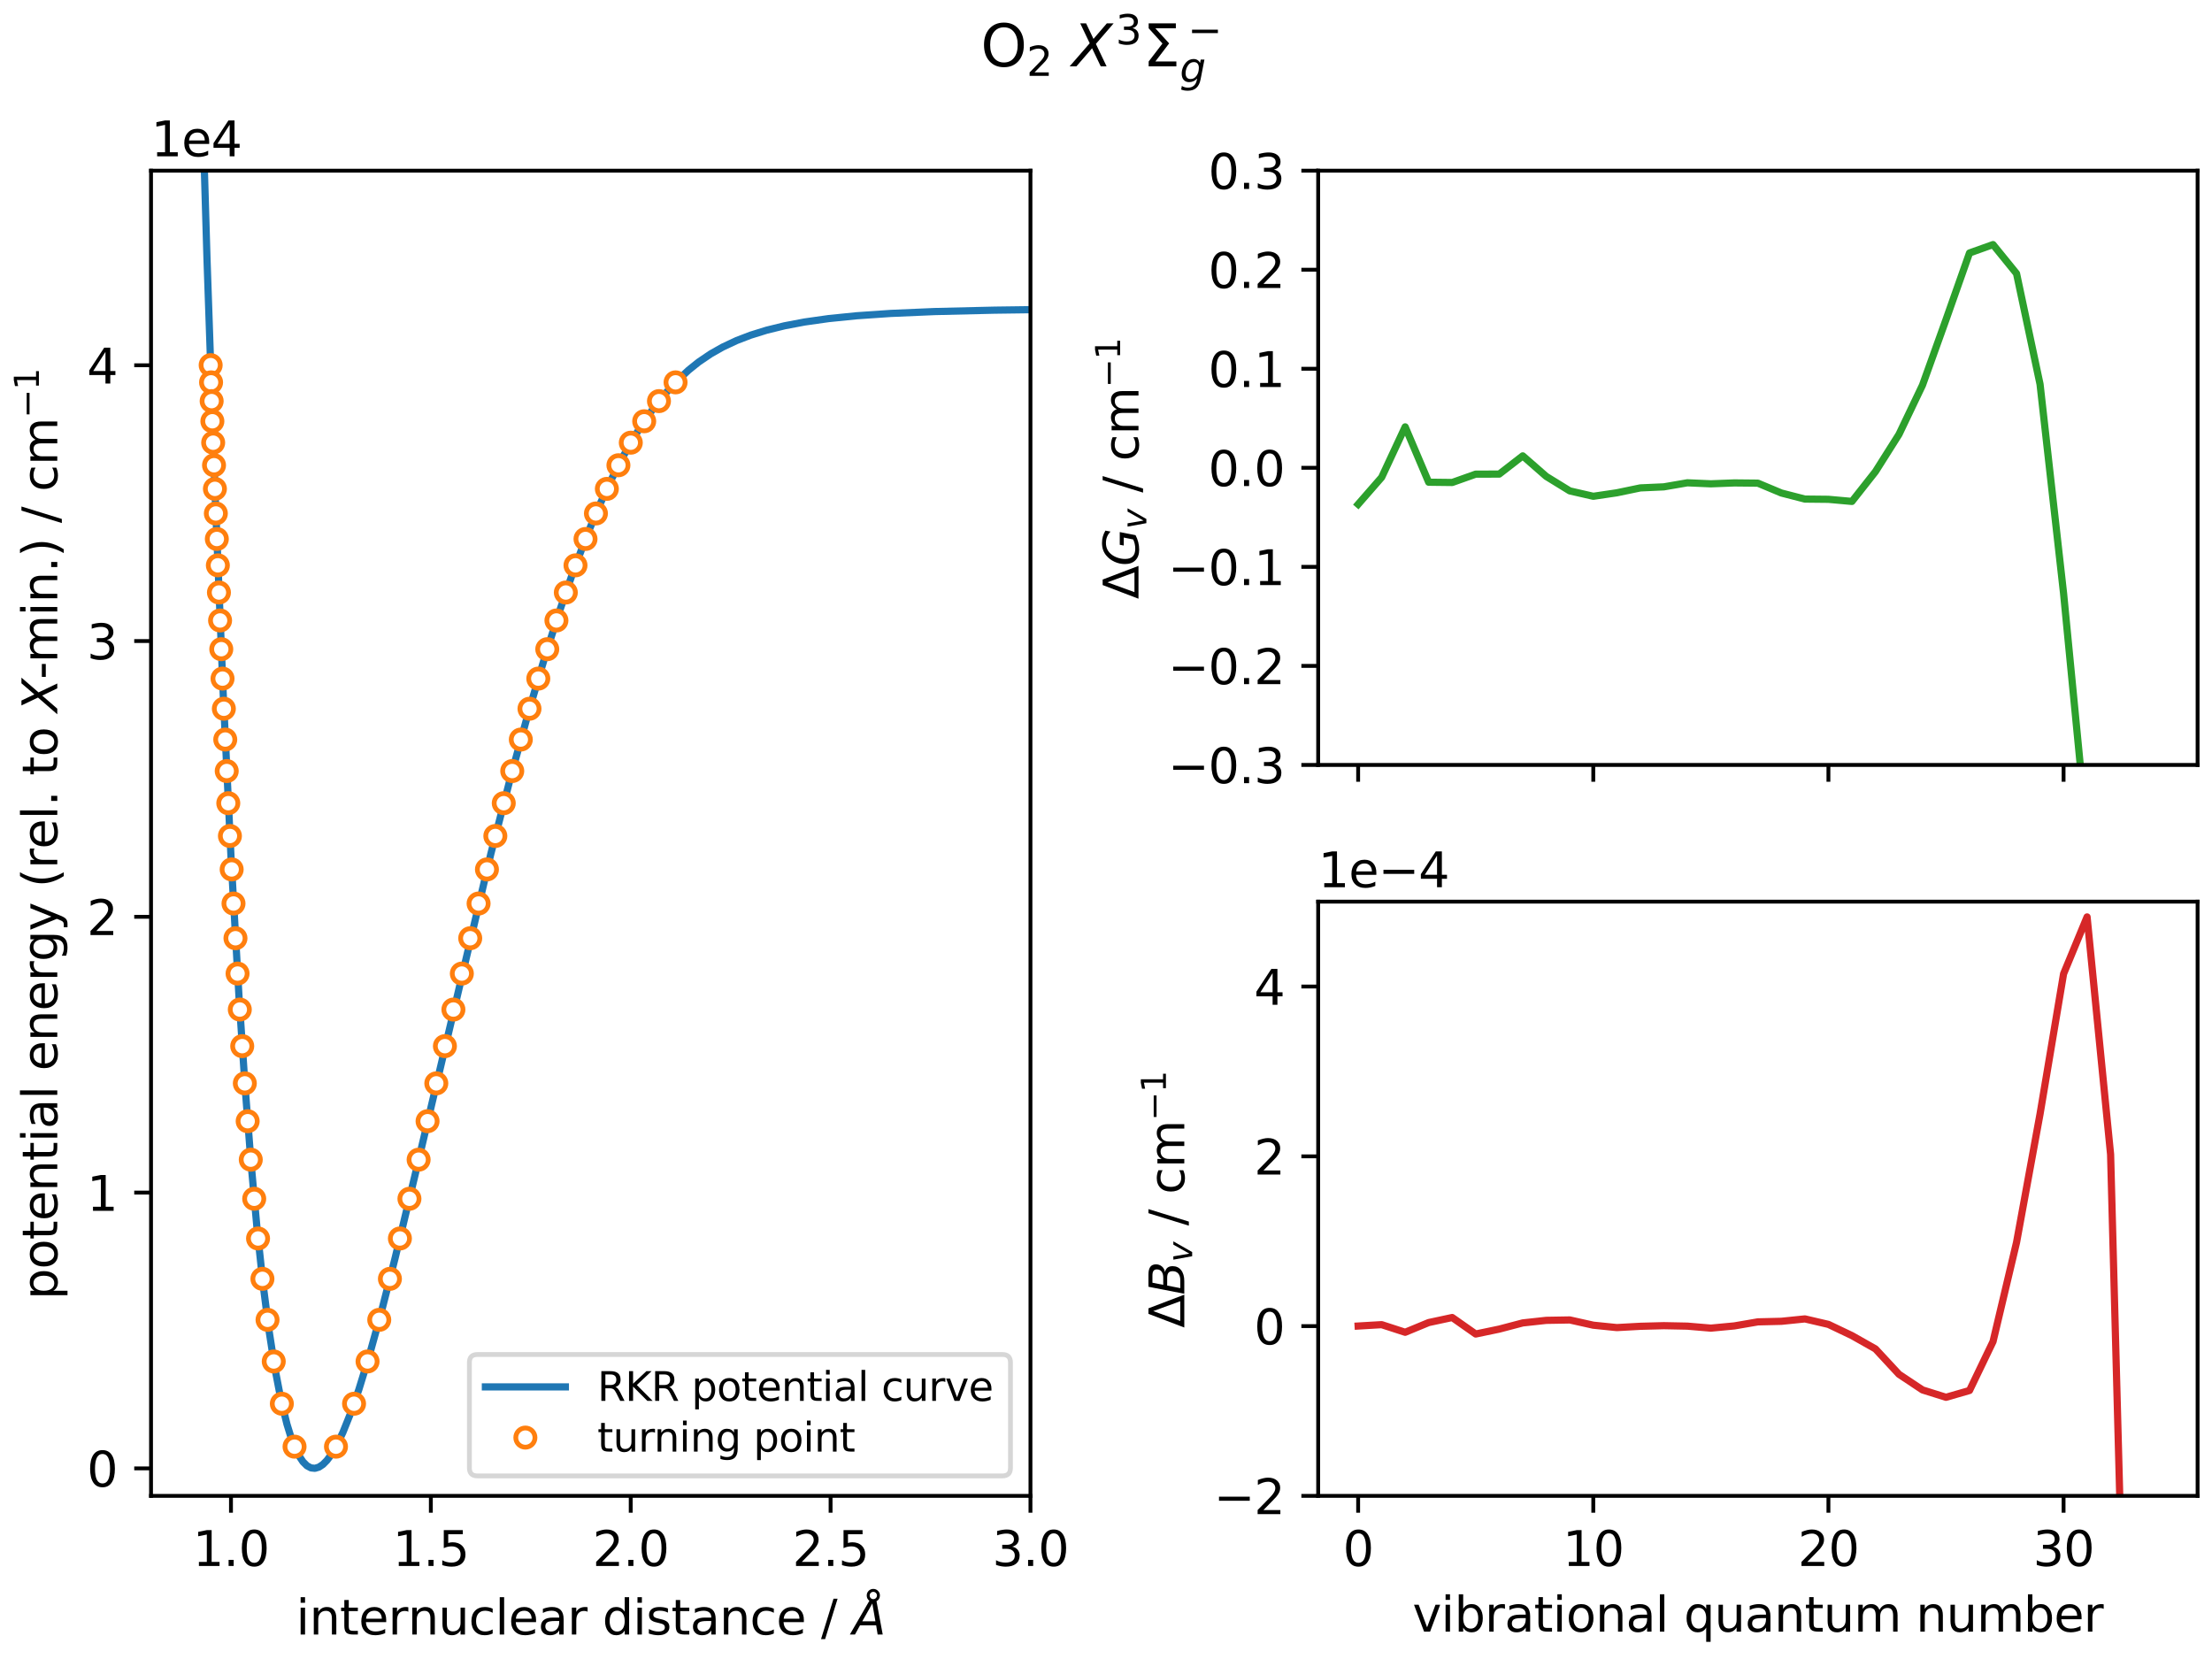 <?xml version="1.0" encoding="utf-8" standalone="no"?>
<!DOCTYPE svg PUBLIC "-//W3C//DTD SVG 1.1//EN"
  "http://www.w3.org/Graphics/SVG/1.1/DTD/svg11.dtd">
<svg xmlns:xlink="http://www.w3.org/1999/xlink" width="460.8pt" height="345.6pt" viewBox="0 0 460.8 345.6" xmlns="http://www.w3.org/2000/svg" version="1.1">
 <defs>
  <style type="text/css">*{stroke-linejoin: round; stroke-linecap: butt}</style>
 </defs>
 <g id="figure_1">
  <g id="patch_1">
   <path d="M 0 345.6 
L 460.8 345.6 
L 460.8 0 
L 0 0 
z
" style="fill: #ffffff"/>
  </g>
  <g id="axes_1">
   <g id="patch_2">
    <path d="M 31.463 311.622 
L 214.664 311.622 
L 214.664 35.559 
L 31.463 35.559 
z
" style="fill: #ffffff"/>
   </g>
   <g id="matplotlib.axis_1">
    <g id="xtick_1">
     <g id="line2d_1">
      <defs>
       <path id="ma42ad26946" d="M 0 0 
L 0 3.5 
" style="stroke: #000000; stroke-width: 0.8"/>
      </defs>
      <g>
       <use xlink:href="#ma42ad26946" x="48.117" y="311.622" style="stroke: #000000; stroke-width: 0.8"/>
      </g>
     </g>
     <g id="text_1">
      <!-- 1.0 -->
      <g transform="translate(40.166 326.22) scale(0.1 -0.1)">
       <defs>
        <path id="DejaVuSans-31" d="M 794 531 
L 1825 531 
L 1825 4091 
L 703 3866 
L 703 4441 
L 1819 4666 
L 2450 4666 
L 2450 531 
L 3481 531 
L 3481 0 
L 794 0 
L 794 531 
z
" transform="scale(0.016)"/>
        <path id="DejaVuSans-2e" d="M 684 794 
L 1344 794 
L 1344 0 
L 684 0 
L 684 794 
z
" transform="scale(0.016)"/>
        <path id="DejaVuSans-30" d="M 2034 4250 
Q 1547 4250 1301 3770 
Q 1056 3291 1056 2328 
Q 1056 1369 1301 889 
Q 1547 409 2034 409 
Q 2525 409 2770 889 
Q 3016 1369 3016 2328 
Q 3016 3291 2770 3770 
Q 2525 4250 2034 4250 
z
M 2034 4750 
Q 2819 4750 3233 4129 
Q 3647 3509 3647 2328 
Q 3647 1150 3233 529 
Q 2819 -91 2034 -91 
Q 1250 -91 836 529 
Q 422 1150 422 2328 
Q 422 3509 836 4129 
Q 1250 4750 2034 4750 
z
" transform="scale(0.016)"/>
       </defs>
       <use xlink:href="#DejaVuSans-31"/>
       <use xlink:href="#DejaVuSans-2e" x="63.623"/>
       <use xlink:href="#DejaVuSans-30" x="95.41"/>
      </g>
     </g>
    </g>
    <g id="xtick_2">
     <g id="line2d_2">
      <g>
       <use xlink:href="#ma42ad26946" x="89.754" y="311.622" style="stroke: #000000; stroke-width: 0.8"/>
      </g>
     </g>
     <g id="text_2">
      <!-- 1.5 -->
      <g transform="translate(81.802 326.22) scale(0.1 -0.1)">
       <defs>
        <path id="DejaVuSans-35" d="M 691 4666 
L 3169 4666 
L 3169 4134 
L 1269 4134 
L 1269 2991 
Q 1406 3038 1543 3061 
Q 1681 3084 1819 3084 
Q 2600 3084 3056 2656 
Q 3513 2228 3513 1497 
Q 3513 744 3044 326 
Q 2575 -91 1722 -91 
Q 1428 -91 1123 -41 
Q 819 9 494 109 
L 494 744 
Q 775 591 1075 516 
Q 1375 441 1709 441 
Q 2250 441 2565 725 
Q 2881 1009 2881 1497 
Q 2881 1984 2565 2268 
Q 2250 2553 1709 2553 
Q 1456 2553 1204 2497 
Q 953 2441 691 2322 
L 691 4666 
z
" transform="scale(0.016)"/>
       </defs>
       <use xlink:href="#DejaVuSans-31"/>
       <use xlink:href="#DejaVuSans-2e" x="63.623"/>
       <use xlink:href="#DejaVuSans-35" x="95.41"/>
      </g>
     </g>
    </g>
    <g id="xtick_3">
     <g id="line2d_3">
      <g>
       <use xlink:href="#ma42ad26946" x="131.391" y="311.622" style="stroke: #000000; stroke-width: 0.8"/>
      </g>
     </g>
     <g id="text_3">
      <!-- 2.0 -->
      <g transform="translate(123.439 326.22) scale(0.1 -0.1)">
       <defs>
        <path id="DejaVuSans-32" d="M 1228 531 
L 3431 531 
L 3431 0 
L 469 0 
L 469 531 
Q 828 903 1448 1529 
Q 2069 2156 2228 2338 
Q 2531 2678 2651 2914 
Q 2772 3150 2772 3378 
Q 2772 3750 2511 3984 
Q 2250 4219 1831 4219 
Q 1534 4219 1204 4116 
Q 875 4013 500 3803 
L 500 4441 
Q 881 4594 1212 4672 
Q 1544 4750 1819 4750 
Q 2544 4750 2975 4387 
Q 3406 4025 3406 3419 
Q 3406 3131 3298 2873 
Q 3191 2616 2906 2266 
Q 2828 2175 2409 1742 
Q 1991 1309 1228 531 
z
" transform="scale(0.016)"/>
       </defs>
       <use xlink:href="#DejaVuSans-32"/>
       <use xlink:href="#DejaVuSans-2e" x="63.623"/>
       <use xlink:href="#DejaVuSans-30" x="95.41"/>
      </g>
     </g>
    </g>
    <g id="xtick_4">
     <g id="line2d_4">
      <g>
       <use xlink:href="#ma42ad26946" x="173.027" y="311.622" style="stroke: #000000; stroke-width: 0.8"/>
      </g>
     </g>
     <g id="text_4">
      <!-- 2.5 -->
      <g transform="translate(165.076 326.22) scale(0.1 -0.1)">
       <use xlink:href="#DejaVuSans-32"/>
       <use xlink:href="#DejaVuSans-2e" x="63.623"/>
       <use xlink:href="#DejaVuSans-35" x="95.41"/>
      </g>
     </g>
    </g>
    <g id="xtick_5">
     <g id="line2d_5">
      <g>
       <use xlink:href="#ma42ad26946" x="214.664" y="311.622" style="stroke: #000000; stroke-width: 0.8"/>
      </g>
     </g>
     <g id="text_5">
      <!-- 3.0 -->
      <g transform="translate(206.712 326.22) scale(0.1 -0.1)">
       <defs>
        <path id="DejaVuSans-33" d="M 2597 2516 
Q 3050 2419 3304 2112 
Q 3559 1806 3559 1356 
Q 3559 666 3084 287 
Q 2609 -91 1734 -91 
Q 1441 -91 1130 -33 
Q 819 25 488 141 
L 488 750 
Q 750 597 1062 519 
Q 1375 441 1716 441 
Q 2309 441 2620 675 
Q 2931 909 2931 1356 
Q 2931 1769 2642 2001 
Q 2353 2234 1838 2234 
L 1294 2234 
L 1294 2753 
L 1863 2753 
Q 2328 2753 2575 2939 
Q 2822 3125 2822 3475 
Q 2822 3834 2567 4026 
Q 2313 4219 1838 4219 
Q 1578 4219 1281 4162 
Q 984 4106 628 3988 
L 628 4550 
Q 988 4650 1302 4700 
Q 1616 4750 1894 4750 
Q 2613 4750 3031 4423 
Q 3450 4097 3450 3541 
Q 3450 3153 3228 2886 
Q 3006 2619 2597 2516 
z
" transform="scale(0.016)"/>
       </defs>
       <use xlink:href="#DejaVuSans-33"/>
       <use xlink:href="#DejaVuSans-2e" x="63.623"/>
       <use xlink:href="#DejaVuSans-30" x="95.41"/>
      </g>
     </g>
    </g>
    <g id="text_6">
     <!-- internuclear distance $/$ $\AA$ -->
     <g transform="translate(61.663 340.52) scale(0.1 -0.1)">
      <defs>
       <path id="DejaVuSans-69" d="M 603 3500 
L 1178 3500 
L 1178 0 
L 603 0 
L 603 3500 
z
M 603 4863 
L 1178 4863 
L 1178 4134 
L 603 4134 
L 603 4863 
z
" transform="scale(0.016)"/>
       <path id="DejaVuSans-6e" d="M 3513 2113 
L 3513 0 
L 2938 0 
L 2938 2094 
Q 2938 2591 2744 2837 
Q 2550 3084 2163 3084 
Q 1697 3084 1428 2787 
Q 1159 2491 1159 1978 
L 1159 0 
L 581 0 
L 581 3500 
L 1159 3500 
L 1159 2956 
Q 1366 3272 1645 3428 
Q 1925 3584 2291 3584 
Q 2894 3584 3203 3211 
Q 3513 2838 3513 2113 
z
" transform="scale(0.016)"/>
       <path id="DejaVuSans-74" d="M 1172 4494 
L 1172 3500 
L 2356 3500 
L 2356 3053 
L 1172 3053 
L 1172 1153 
Q 1172 725 1289 603 
Q 1406 481 1766 481 
L 2356 481 
L 2356 0 
L 1766 0 
Q 1100 0 847 248 
Q 594 497 594 1153 
L 594 3053 
L 172 3053 
L 172 3500 
L 594 3500 
L 594 4494 
L 1172 4494 
z
" transform="scale(0.016)"/>
       <path id="DejaVuSans-65" d="M 3597 1894 
L 3597 1613 
L 953 1613 
Q 991 1019 1311 708 
Q 1631 397 2203 397 
Q 2534 397 2845 478 
Q 3156 559 3463 722 
L 3463 178 
Q 3153 47 2828 -22 
Q 2503 -91 2169 -91 
Q 1331 -91 842 396 
Q 353 884 353 1716 
Q 353 2575 817 3079 
Q 1281 3584 2069 3584 
Q 2775 3584 3186 3129 
Q 3597 2675 3597 1894 
z
M 3022 2063 
Q 3016 2534 2758 2815 
Q 2500 3097 2075 3097 
Q 1594 3097 1305 2825 
Q 1016 2553 972 2059 
L 3022 2063 
z
" transform="scale(0.016)"/>
       <path id="DejaVuSans-72" d="M 2631 2963 
Q 2534 3019 2420 3045 
Q 2306 3072 2169 3072 
Q 1681 3072 1420 2755 
Q 1159 2438 1159 1844 
L 1159 0 
L 581 0 
L 581 3500 
L 1159 3500 
L 1159 2956 
Q 1341 3275 1631 3429 
Q 1922 3584 2338 3584 
Q 2397 3584 2469 3576 
Q 2541 3569 2628 3553 
L 2631 2963 
z
" transform="scale(0.016)"/>
       <path id="DejaVuSans-75" d="M 544 1381 
L 544 3500 
L 1119 3500 
L 1119 1403 
Q 1119 906 1312 657 
Q 1506 409 1894 409 
Q 2359 409 2629 706 
Q 2900 1003 2900 1516 
L 2900 3500 
L 3475 3500 
L 3475 0 
L 2900 0 
L 2900 538 
Q 2691 219 2414 64 
Q 2138 -91 1772 -91 
Q 1169 -91 856 284 
Q 544 659 544 1381 
z
M 1991 3584 
L 1991 3584 
z
" transform="scale(0.016)"/>
       <path id="DejaVuSans-63" d="M 3122 3366 
L 3122 2828 
Q 2878 2963 2633 3030 
Q 2388 3097 2138 3097 
Q 1578 3097 1268 2742 
Q 959 2388 959 1747 
Q 959 1106 1268 751 
Q 1578 397 2138 397 
Q 2388 397 2633 464 
Q 2878 531 3122 666 
L 3122 134 
Q 2881 22 2623 -34 
Q 2366 -91 2075 -91 
Q 1284 -91 818 406 
Q 353 903 353 1747 
Q 353 2603 823 3093 
Q 1294 3584 2113 3584 
Q 2378 3584 2631 3529 
Q 2884 3475 3122 3366 
z
" transform="scale(0.016)"/>
       <path id="DejaVuSans-6c" d="M 603 4863 
L 1178 4863 
L 1178 0 
L 603 0 
L 603 4863 
z
" transform="scale(0.016)"/>
       <path id="DejaVuSans-61" d="M 2194 1759 
Q 1497 1759 1228 1600 
Q 959 1441 959 1056 
Q 959 750 1161 570 
Q 1363 391 1709 391 
Q 2188 391 2477 730 
Q 2766 1069 2766 1631 
L 2766 1759 
L 2194 1759 
z
M 3341 1997 
L 3341 0 
L 2766 0 
L 2766 531 
Q 2569 213 2275 61 
Q 1981 -91 1556 -91 
Q 1019 -91 701 211 
Q 384 513 384 1019 
Q 384 1609 779 1909 
Q 1175 2209 1959 2209 
L 2766 2209 
L 2766 2266 
Q 2766 2663 2505 2880 
Q 2244 3097 1772 3097 
Q 1472 3097 1187 3025 
Q 903 2953 641 2809 
L 641 3341 
Q 956 3463 1253 3523 
Q 1550 3584 1831 3584 
Q 2591 3584 2966 3190 
Q 3341 2797 3341 1997 
z
" transform="scale(0.016)"/>
       <path id="DejaVuSans-20" transform="scale(0.016)"/>
       <path id="DejaVuSans-64" d="M 2906 2969 
L 2906 4863 
L 3481 4863 
L 3481 0 
L 2906 0 
L 2906 525 
Q 2725 213 2448 61 
Q 2172 -91 1784 -91 
Q 1150 -91 751 415 
Q 353 922 353 1747 
Q 353 2572 751 3078 
Q 1150 3584 1784 3584 
Q 2172 3584 2448 3432 
Q 2725 3281 2906 2969 
z
M 947 1747 
Q 947 1113 1208 752 
Q 1469 391 1925 391 
Q 2381 391 2643 752 
Q 2906 1113 2906 1747 
Q 2906 2381 2643 2742 
Q 2381 3103 1925 3103 
Q 1469 3103 1208 2742 
Q 947 2381 947 1747 
z
" transform="scale(0.016)"/>
       <path id="DejaVuSans-73" d="M 2834 3397 
L 2834 2853 
Q 2591 2978 2328 3040 
Q 2066 3103 1784 3103 
Q 1356 3103 1142 2972 
Q 928 2841 928 2578 
Q 928 2378 1081 2264 
Q 1234 2150 1697 2047 
L 1894 2003 
Q 2506 1872 2764 1633 
Q 3022 1394 3022 966 
Q 3022 478 2636 193 
Q 2250 -91 1575 -91 
Q 1294 -91 989 -36 
Q 684 19 347 128 
L 347 722 
Q 666 556 975 473 
Q 1284 391 1588 391 
Q 1994 391 2212 530 
Q 2431 669 2431 922 
Q 2431 1156 2273 1281 
Q 2116 1406 1581 1522 
L 1381 1569 
Q 847 1681 609 1914 
Q 372 2147 372 2553 
Q 372 3047 722 3315 
Q 1072 3584 1716 3584 
Q 2034 3584 2315 3537 
Q 2597 3491 2834 3397 
z
" transform="scale(0.016)"/>
       <path id="DejaVuSans-2f" d="M 1625 4666 
L 2156 4666 
L 531 -594 
L 0 -594 
L 1625 4666 
z
" transform="scale(0.016)"/>
       <path id="DejaVuSans-Oblique-c5" d="M 3188 5081 
Q 3188 5278 3048 5417 
Q 2909 5556 2713 5556 
Q 2513 5556 2377 5420 
Q 2241 5284 2241 5081 
Q 2241 4884 2377 4746 
Q 2513 4609 2713 4609 
Q 2909 4609 3048 4746 
Q 3188 4884 3188 5081 
z
M 2203 4397 
Q 2034 4513 1945 4689 
Q 1856 4866 1856 5081 
Q 1856 5438 2106 5689 
Q 2356 5941 2713 5941 
Q 3069 5941 3320 5689 
Q 3572 5438 3572 5081 
Q 3572 4834 3458 4643 
Q 3344 4453 3128 4341 
L 3938 0 
L 3278 0 
L 3084 1197 
L 984 1197 
L 325 0 
L -341 0 
L 2203 4397 
z
M 2584 4044 
L 1275 1722 
L 2988 1722 
L 2584 4044 
z
" transform="scale(0.016)"/>
      </defs>
      <use xlink:href="#DejaVuSans-69" transform="translate(0 0.172)"/>
      <use xlink:href="#DejaVuSans-6e" transform="translate(27.783 0.172)"/>
      <use xlink:href="#DejaVuSans-74" transform="translate(91.162 0.172)"/>
      <use xlink:href="#DejaVuSans-65" transform="translate(130.371 0.172)"/>
      <use xlink:href="#DejaVuSans-72" transform="translate(191.895 0.172)"/>
      <use xlink:href="#DejaVuSans-6e" transform="translate(233.008 0.172)"/>
      <use xlink:href="#DejaVuSans-75" transform="translate(296.387 0.172)"/>
      <use xlink:href="#DejaVuSans-63" transform="translate(359.766 0.172)"/>
      <use xlink:href="#DejaVuSans-6c" transform="translate(414.746 0.172)"/>
      <use xlink:href="#DejaVuSans-65" transform="translate(442.529 0.172)"/>
      <use xlink:href="#DejaVuSans-61" transform="translate(504.053 0.172)"/>
      <use xlink:href="#DejaVuSans-72" transform="translate(565.332 0.172)"/>
      <use xlink:href="#DejaVuSans-20" transform="translate(606.445 0.172)"/>
      <use xlink:href="#DejaVuSans-64" transform="translate(638.232 0.172)"/>
      <use xlink:href="#DejaVuSans-69" transform="translate(701.709 0.172)"/>
      <use xlink:href="#DejaVuSans-73" transform="translate(729.492 0.172)"/>
      <use xlink:href="#DejaVuSans-74" transform="translate(781.592 0.172)"/>
      <use xlink:href="#DejaVuSans-61" transform="translate(820.801 0.172)"/>
      <use xlink:href="#DejaVuSans-6e" transform="translate(882.08 0.172)"/>
      <use xlink:href="#DejaVuSans-63" transform="translate(945.459 0.172)"/>
      <use xlink:href="#DejaVuSans-65" transform="translate(1000.439 0.172)"/>
      <use xlink:href="#DejaVuSans-20" transform="translate(1061.963 0.172)"/>
      <use xlink:href="#DejaVuSans-2f" transform="translate(1093.75 0.172)"/>
      <use xlink:href="#DejaVuSans-20" transform="translate(1127.441 0.172)"/>
      <use xlink:href="#DejaVuSans-Oblique-c5" transform="translate(1159.229 0.172)"/>
     </g>
    </g>
   </g>
   <g id="matplotlib.axis_2">
    <g id="ytick_1">
     <g id="line2d_6">
      <defs>
       <path id="m6dc9cadf21" d="M 0 0 
L -3.5 0 
" style="stroke: #000000; stroke-width: 0.8"/>
      </defs>
      <g>
       <use xlink:href="#m6dc9cadf21" x="31.463" y="305.887" style="stroke: #000000; stroke-width: 0.8"/>
      </g>
     </g>
     <g id="text_7">
      <!-- 0 -->
      <g transform="translate(18.1 309.686) scale(0.1 -0.1)">
       <use xlink:href="#DejaVuSans-30"/>
      </g>
     </g>
    </g>
    <g id="ytick_2">
     <g id="line2d_7">
      <g>
       <use xlink:href="#m6dc9cadf21" x="31.463" y="248.439" style="stroke: #000000; stroke-width: 0.8"/>
      </g>
     </g>
     <g id="text_8">
      <!-- 1 -->
      <g transform="translate(18.1 252.238) scale(0.1 -0.1)">
       <use xlink:href="#DejaVuSans-31"/>
      </g>
     </g>
    </g>
    <g id="ytick_3">
     <g id="line2d_8">
      <g>
       <use xlink:href="#m6dc9cadf21" x="31.463" y="190.99" style="stroke: #000000; stroke-width: 0.8"/>
      </g>
     </g>
     <g id="text_9">
      <!-- 2 -->
      <g transform="translate(18.1 194.789) scale(0.1 -0.1)">
       <use xlink:href="#DejaVuSans-32"/>
      </g>
     </g>
    </g>
    <g id="ytick_4">
     <g id="line2d_9">
      <g>
       <use xlink:href="#m6dc9cadf21" x="31.463" y="133.542" style="stroke: #000000; stroke-width: 0.8"/>
      </g>
     </g>
     <g id="text_10">
      <!-- 3 -->
      <g transform="translate(18.1 137.341) scale(0.1 -0.1)">
       <use xlink:href="#DejaVuSans-33"/>
      </g>
     </g>
    </g>
    <g id="ytick_5">
     <g id="line2d_10">
      <g>
       <use xlink:href="#m6dc9cadf21" x="31.463" y="76.093" style="stroke: #000000; stroke-width: 0.8"/>
      </g>
     </g>
     <g id="text_11">
      <!-- 4 -->
      <g transform="translate(18.1 79.892) scale(0.1 -0.1)">
       <defs>
        <path id="DejaVuSans-34" d="M 2419 4116 
L 825 1625 
L 2419 1625 
L 2419 4116 
z
M 2253 4666 
L 3047 4666 
L 3047 1625 
L 3713 1625 
L 3713 1100 
L 3047 1100 
L 3047 0 
L 2419 0 
L 2419 1100 
L 313 1100 
L 313 1709 
L 2253 4666 
z
" transform="scale(0.016)"/>
       </defs>
       <use xlink:href="#DejaVuSans-34"/>
      </g>
     </g>
    </g>
    <g id="text_12">
     <!-- potential energy (rel. to $X$-min.) $/$ cm$^{-1}$ -->
     <g transform="translate(12 270.74) rotate(-90) scale(0.1 -0.1)">
      <defs>
       <path id="DejaVuSans-70" d="M 1159 525 
L 1159 -1331 
L 581 -1331 
L 581 3500 
L 1159 3500 
L 1159 2969 
Q 1341 3281 1617 3432 
Q 1894 3584 2278 3584 
Q 2916 3584 3314 3078 
Q 3713 2572 3713 1747 
Q 3713 922 3314 415 
Q 2916 -91 2278 -91 
Q 1894 -91 1617 61 
Q 1341 213 1159 525 
z
M 3116 1747 
Q 3116 2381 2855 2742 
Q 2594 3103 2138 3103 
Q 1681 3103 1420 2742 
Q 1159 2381 1159 1747 
Q 1159 1113 1420 752 
Q 1681 391 2138 391 
Q 2594 391 2855 752 
Q 3116 1113 3116 1747 
z
" transform="scale(0.016)"/>
       <path id="DejaVuSans-6f" d="M 1959 3097 
Q 1497 3097 1228 2736 
Q 959 2375 959 1747 
Q 959 1119 1226 758 
Q 1494 397 1959 397 
Q 2419 397 2687 759 
Q 2956 1122 2956 1747 
Q 2956 2369 2687 2733 
Q 2419 3097 1959 3097 
z
M 1959 3584 
Q 2709 3584 3137 3096 
Q 3566 2609 3566 1747 
Q 3566 888 3137 398 
Q 2709 -91 1959 -91 
Q 1206 -91 779 398 
Q 353 888 353 1747 
Q 353 2609 779 3096 
Q 1206 3584 1959 3584 
z
" transform="scale(0.016)"/>
       <path id="DejaVuSans-67" d="M 2906 1791 
Q 2906 2416 2648 2759 
Q 2391 3103 1925 3103 
Q 1463 3103 1205 2759 
Q 947 2416 947 1791 
Q 947 1169 1205 825 
Q 1463 481 1925 481 
Q 2391 481 2648 825 
Q 2906 1169 2906 1791 
z
M 3481 434 
Q 3481 -459 3084 -895 
Q 2688 -1331 1869 -1331 
Q 1566 -1331 1297 -1286 
Q 1028 -1241 775 -1147 
L 775 -588 
Q 1028 -725 1275 -790 
Q 1522 -856 1778 -856 
Q 2344 -856 2625 -561 
Q 2906 -266 2906 331 
L 2906 616 
Q 2728 306 2450 153 
Q 2172 0 1784 0 
Q 1141 0 747 490 
Q 353 981 353 1791 
Q 353 2603 747 3093 
Q 1141 3584 1784 3584 
Q 2172 3584 2450 3431 
Q 2728 3278 2906 2969 
L 2906 3500 
L 3481 3500 
L 3481 434 
z
" transform="scale(0.016)"/>
       <path id="DejaVuSans-79" d="M 2059 -325 
Q 1816 -950 1584 -1140 
Q 1353 -1331 966 -1331 
L 506 -1331 
L 506 -850 
L 844 -850 
Q 1081 -850 1212 -737 
Q 1344 -625 1503 -206 
L 1606 56 
L 191 3500 
L 800 3500 
L 1894 763 
L 2988 3500 
L 3597 3500 
L 2059 -325 
z
" transform="scale(0.016)"/>
       <path id="DejaVuSans-28" d="M 1984 4856 
Q 1566 4138 1362 3434 
Q 1159 2731 1159 2009 
Q 1159 1288 1364 580 
Q 1569 -128 1984 -844 
L 1484 -844 
Q 1016 -109 783 600 
Q 550 1309 550 2009 
Q 550 2706 781 3412 
Q 1013 4119 1484 4856 
L 1984 4856 
z
" transform="scale(0.016)"/>
       <path id="DejaVuSans-Oblique-58" d="M 878 4666 
L 1516 4666 
L 2316 2981 
L 3763 4666 
L 4500 4666 
L 2578 2438 
L 3738 0 
L 3103 0 
L 2163 1966 
L 459 0 
L -275 0 
L 1906 2509 
L 878 4666 
z
" transform="scale(0.016)"/>
       <path id="DejaVuSans-2d" d="M 313 2009 
L 1997 2009 
L 1997 1497 
L 313 1497 
L 313 2009 
z
" transform="scale(0.016)"/>
       <path id="DejaVuSans-6d" d="M 3328 2828 
Q 3544 3216 3844 3400 
Q 4144 3584 4550 3584 
Q 5097 3584 5394 3201 
Q 5691 2819 5691 2113 
L 5691 0 
L 5113 0 
L 5113 2094 
Q 5113 2597 4934 2840 
Q 4756 3084 4391 3084 
Q 3944 3084 3684 2787 
Q 3425 2491 3425 1978 
L 3425 0 
L 2847 0 
L 2847 2094 
Q 2847 2600 2669 2842 
Q 2491 3084 2119 3084 
Q 1678 3084 1418 2786 
Q 1159 2488 1159 1978 
L 1159 0 
L 581 0 
L 581 3500 
L 1159 3500 
L 1159 2956 
Q 1356 3278 1631 3431 
Q 1906 3584 2284 3584 
Q 2666 3584 2933 3390 
Q 3200 3197 3328 2828 
z
" transform="scale(0.016)"/>
       <path id="DejaVuSans-29" d="M 513 4856 
L 1013 4856 
Q 1481 4119 1714 3412 
Q 1947 2706 1947 2009 
Q 1947 1309 1714 600 
Q 1481 -109 1013 -844 
L 513 -844 
Q 928 -128 1133 580 
Q 1338 1288 1338 2009 
Q 1338 2731 1133 3434 
Q 928 4138 513 4856 
z
" transform="scale(0.016)"/>
       <path id="DejaVuSans-2212" d="M 678 2272 
L 4684 2272 
L 4684 1741 
L 678 1741 
L 678 2272 
z
" transform="scale(0.016)"/>
      </defs>
      <use xlink:href="#DejaVuSans-70" transform="translate(0 0.684)"/>
      <use xlink:href="#DejaVuSans-6f" transform="translate(63.477 0.684)"/>
      <use xlink:href="#DejaVuSans-74" transform="translate(124.658 0.684)"/>
      <use xlink:href="#DejaVuSans-65" transform="translate(163.867 0.684)"/>
      <use xlink:href="#DejaVuSans-6e" transform="translate(225.391 0.684)"/>
      <use xlink:href="#DejaVuSans-74" transform="translate(288.77 0.684)"/>
      <use xlink:href="#DejaVuSans-69" transform="translate(327.979 0.684)"/>
      <use xlink:href="#DejaVuSans-61" transform="translate(355.762 0.684)"/>
      <use xlink:href="#DejaVuSans-6c" transform="translate(417.041 0.684)"/>
      <use xlink:href="#DejaVuSans-20" transform="translate(444.824 0.684)"/>
      <use xlink:href="#DejaVuSans-65" transform="translate(476.611 0.684)"/>
      <use xlink:href="#DejaVuSans-6e" transform="translate(538.135 0.684)"/>
      <use xlink:href="#DejaVuSans-65" transform="translate(601.514 0.684)"/>
      <use xlink:href="#DejaVuSans-72" transform="translate(663.037 0.684)"/>
      <use xlink:href="#DejaVuSans-67" transform="translate(704.15 0.684)"/>
      <use xlink:href="#DejaVuSans-79" transform="translate(767.627 0.684)"/>
      <use xlink:href="#DejaVuSans-20" transform="translate(826.807 0.684)"/>
      <use xlink:href="#DejaVuSans-28" transform="translate(858.594 0.684)"/>
      <use xlink:href="#DejaVuSans-72" transform="translate(897.607 0.684)"/>
      <use xlink:href="#DejaVuSans-65" transform="translate(938.721 0.684)"/>
      <use xlink:href="#DejaVuSans-6c" transform="translate(1000.244 0.684)"/>
      <use xlink:href="#DejaVuSans-2e" transform="translate(1028.027 0.684)"/>
      <use xlink:href="#DejaVuSans-20" transform="translate(1059.814 0.684)"/>
      <use xlink:href="#DejaVuSans-74" transform="translate(1091.602 0.684)"/>
      <use xlink:href="#DejaVuSans-6f" transform="translate(1130.811 0.684)"/>
      <use xlink:href="#DejaVuSans-20" transform="translate(1191.992 0.684)"/>
      <use xlink:href="#DejaVuSans-Oblique-58" transform="translate(1223.779 0.684)"/>
      <use xlink:href="#DejaVuSans-2d" transform="translate(1292.285 0.684)"/>
      <use xlink:href="#DejaVuSans-6d" transform="translate(1326.619 0.684)"/>
      <use xlink:href="#DejaVuSans-69" transform="translate(1424.031 0.684)"/>
      <use xlink:href="#DejaVuSans-6e" transform="translate(1451.814 0.684)"/>
      <use xlink:href="#DejaVuSans-2e" transform="translate(1515.193 0.684)"/>
      <use xlink:href="#DejaVuSans-29" transform="translate(1546.98 0.684)"/>
      <use xlink:href="#DejaVuSans-20" transform="translate(1585.994 0.684)"/>
      <use xlink:href="#DejaVuSans-2f" transform="translate(1617.781 0.684)"/>
      <use xlink:href="#DejaVuSans-20" transform="translate(1651.473 0.684)"/>
      <use xlink:href="#DejaVuSans-63" transform="translate(1683.26 0.684)"/>
      <use xlink:href="#DejaVuSans-6d" transform="translate(1738.24 0.684)"/>
      <use xlink:href="#DejaVuSans-2212" transform="translate(1836.609 38.966) scale(0.7)"/>
      <use xlink:href="#DejaVuSans-31" transform="translate(1895.262 38.966) scale(0.7)"/>
     </g>
    </g>
    <g id="text_13">
     <!-- 1e4 -->
     <g transform="translate(31.463 32.559) scale(0.1 -0.1)">
      <use xlink:href="#DejaVuSans-31"/>
      <use xlink:href="#DejaVuSans-65" x="63.623"/>
      <use xlink:href="#DejaVuSans-34" x="125.146"/>
     </g>
    </g>
   </g>
   <g id="line2d_11">
    <path d="M 41.504 -1 
L 43.121 53.909 
L 44.786 102.23 
L 46.452 143.524 
L 48.117 178.407 
L 49.783 207.555 
L 51.032 226.082 
L 52.281 242.063 
L 53.53 255.749 
L 54.779 267.355 
L 56.028 277.076 
L 57.277 285.094 
L 58.527 291.58 
L 59.776 296.676 
L 60.608 299.373 
L 61.441 301.553 
L 62.274 303.253 
L 63.107 304.505 
L 63.939 305.341 
L 64.772 305.789 
L 65.605 305.877 
L 66.437 305.631 
L 67.27 305.074 
L 68.103 304.23 
L 68.936 303.121 
L 70.185 301.002 
L 71.434 298.392 
L 73.099 294.244 
L 74.765 289.44 
L 76.847 282.675 
L 79.345 273.676 
L 82.259 262.278 
L 86.423 244.935 
L 102.245 177.888 
L 106.409 161.747 
L 110.156 148.154 
L 113.487 136.911 
L 116.401 127.778 
L 119.316 119.34 
L 122.231 111.625 
L 124.729 105.605 
L 127.227 100.137 
L 129.725 95.221 
L 132.223 90.846 
L 134.305 87.599 
L 136.387 84.697 
L 138.469 82.121 
L 140.967 79.416 
L 143.465 77.083 
L 145.547 75.414 
L 148.045 73.723 
L 150.543 72.307 
L 153.458 70.939 
L 156.373 69.821 
L 159.703 68.786 
L 163.451 67.866 
L 167.614 67.076 
L 172.611 66.369 
L 178.44 65.78 
L 185.518 65.295 
L 194.678 64.904 
L 207.169 64.612 
L 215.08 64.507 
L 215.08 64.507 
" clip-path="url(#p475af8c786)" style="fill: none; stroke: #1f77b4; stroke-width: 1.5; stroke-linecap: square"/>
   </g>
   <g id="line2d_12">
    <defs>
     <path id="mf2b4992450" d="M 0 2 
C 0.53 2 1.039 1.789 1.414 1.414 
C 1.789 1.039 2 0.53 2 0 
C 2 -0.53 1.789 -1.039 1.414 -1.414 
C 1.039 -1.789 0.53 -2 0 -2 
C -0.53 -2 -1.039 -1.789 -1.414 -1.414 
C -1.789 -1.039 -2 -0.53 -2 0 
C -2 0.53 -1.789 1.039 -1.414 1.414 
C -1.039 1.789 -0.53 2 0 2 
z
" style="stroke: #ff7f0e"/>
    </defs>
    <g clip-path="url(#p475af8c786)">
     <use xlink:href="#mf2b4992450" x="43.885" y="76.066" style="fill: #ffffff; stroke: #ff7f0e"/>
     <use xlink:href="#mf2b4992450" x="43.969" y="79.653" style="fill: #ffffff; stroke: #ff7f0e"/>
     <use xlink:href="#mf2b4992450" x="44.092" y="83.559" style="fill: #ffffff; stroke: #ff7f0e"/>
     <use xlink:href="#mf2b4992450" x="44.242" y="87.756" style="fill: #ffffff; stroke: #ff7f0e"/>
     <use xlink:href="#mf2b4992450" x="44.408" y="92.218" style="fill: #ffffff; stroke: #ff7f0e"/>
     <use xlink:href="#mf2b4992450" x="44.585" y="96.919" style="fill: #ffffff; stroke: #ff7f0e"/>
     <use xlink:href="#mf2b4992450" x="44.772" y="101.84" style="fill: #ffffff; stroke: #ff7f0e"/>
     <use xlink:href="#mf2b4992450" x="44.967" y="106.965" style="fill: #ffffff; stroke: #ff7f0e"/>
     <use xlink:href="#mf2b4992450" x="45.171" y="112.279" style="fill: #ffffff; stroke: #ff7f0e"/>
     <use xlink:href="#mf2b4992450" x="45.385" y="117.771" style="fill: #ffffff; stroke: #ff7f0e"/>
     <use xlink:href="#mf2b4992450" x="45.61" y="123.433" style="fill: #ffffff; stroke: #ff7f0e"/>
     <use xlink:href="#mf2b4992450" x="45.847" y="129.257" style="fill: #ffffff; stroke: #ff7f0e"/>
     <use xlink:href="#mf2b4992450" x="46.096" y="135.236" style="fill: #ffffff; stroke: #ff7f0e"/>
     <use xlink:href="#mf2b4992450" x="46.358" y="141.366" style="fill: #ffffff; stroke: #ff7f0e"/>
     <use xlink:href="#mf2b4992450" x="46.634" y="147.642" style="fill: #ffffff; stroke: #ff7f0e"/>
     <use xlink:href="#mf2b4992450" x="46.925" y="154.061" style="fill: #ffffff; stroke: #ff7f0e"/>
     <use xlink:href="#mf2b4992450" x="47.232" y="160.621" style="fill: #ffffff; stroke: #ff7f0e"/>
     <use xlink:href="#mf2b4992450" x="47.556" y="167.318" style="fill: #ffffff; stroke: #ff7f0e"/>
     <use xlink:href="#mf2b4992450" x="47.898" y="174.151" style="fill: #ffffff; stroke: #ff7f0e"/>
     <use xlink:href="#mf2b4992450" x="48.26" y="181.118" style="fill: #ffffff; stroke: #ff7f0e"/>
     <use xlink:href="#mf2b4992450" x="48.644" y="188.219" style="fill: #ffffff; stroke: #ff7f0e"/>
     <use xlink:href="#mf2b4992450" x="49.053" y="195.451" style="fill: #ffffff; stroke: #ff7f0e"/>
     <use xlink:href="#mf2b4992450" x="49.49" y="202.813" style="fill: #ffffff; stroke: #ff7f0e"/>
     <use xlink:href="#mf2b4992450" x="49.957" y="210.307" style="fill: #ffffff; stroke: #ff7f0e"/>
     <use xlink:href="#mf2b4992450" x="50.46" y="217.93" style="fill: #ffffff; stroke: #ff7f0e"/>
     <use xlink:href="#mf2b4992450" x="51.003" y="225.684" style="fill: #ffffff; stroke: #ff7f0e"/>
     <use xlink:href="#mf2b4992450" x="51.594" y="233.567" style="fill: #ffffff; stroke: #ff7f0e"/>
     <use xlink:href="#mf2b4992450" x="52.24" y="241.581" style="fill: #ffffff; stroke: #ff7f0e"/>
     <use xlink:href="#mf2b4992450" x="52.956" y="249.725" style="fill: #ffffff; stroke: #ff7f0e"/>
     <use xlink:href="#mf2b4992450" x="53.756" y="258" style="fill: #ffffff; stroke: #ff7f0e"/>
     <use xlink:href="#mf2b4992450" x="54.669" y="266.407" style="fill: #ffffff; stroke: #ff7f0e"/>
     <use xlink:href="#mf2b4992450" x="55.734" y="274.946" style="fill: #ffffff; stroke: #ff7f0e"/>
     <use xlink:href="#mf2b4992450" x="57.028" y="283.618" style="fill: #ffffff; stroke: #ff7f0e"/>
     <use xlink:href="#mf2b4992450" x="58.713" y="292.424" style="fill: #ffffff; stroke: #ff7f0e"/>
     <use xlink:href="#mf2b4992450" x="61.361" y="301.365" style="fill: #ffffff; stroke: #ff7f0e"/>
     <use xlink:href="#mf2b4992450" x="69.991" y="301.365" style="fill: #ffffff; stroke: #ff7f0e"/>
     <use xlink:href="#mf2b4992450" x="73.755" y="292.424" style="fill: #ffffff; stroke: #ff7f0e"/>
     <use xlink:href="#mf2b4992450" x="76.57" y="283.618" style="fill: #ffffff; stroke: #ff7f0e"/>
     <use xlink:href="#mf2b4992450" x="79.006" y="274.946" style="fill: #ffffff; stroke: #ff7f0e"/>
     <use xlink:href="#mf2b4992450" x="81.227" y="266.407" style="fill: #ffffff; stroke: #ff7f0e"/>
     <use xlink:href="#mf2b4992450" x="83.309" y="258" style="fill: #ffffff; stroke: #ff7f0e"/>
     <use xlink:href="#mf2b4992450" x="85.294" y="249.725" style="fill: #ffffff; stroke: #ff7f0e"/>
     <use xlink:href="#mf2b4992450" x="87.208" y="241.581" style="fill: #ffffff; stroke: #ff7f0e"/>
     <use xlink:href="#mf2b4992450" x="89.07" y="233.567" style="fill: #ffffff; stroke: #ff7f0e"/>
     <use xlink:href="#mf2b4992450" x="90.891" y="225.684" style="fill: #ffffff; stroke: #ff7f0e"/>
     <use xlink:href="#mf2b4992450" x="92.684" y="217.93" style="fill: #ffffff; stroke: #ff7f0e"/>
     <use xlink:href="#mf2b4992450" x="94.454" y="210.307" style="fill: #ffffff; stroke: #ff7f0e"/>
     <use xlink:href="#mf2b4992450" x="96.21" y="202.813" style="fill: #ffffff; stroke: #ff7f0e"/>
     <use xlink:href="#mf2b4992450" x="97.956" y="195.451" style="fill: #ffffff; stroke: #ff7f0e"/>
     <use xlink:href="#mf2b4992450" x="99.698" y="188.219" style="fill: #ffffff; stroke: #ff7f0e"/>
     <use xlink:href="#mf2b4992450" x="101.44" y="181.118" style="fill: #ffffff; stroke: #ff7f0e"/>
     <use xlink:href="#mf2b4992450" x="103.187" y="174.151" style="fill: #ffffff; stroke: #ff7f0e"/>
     <use xlink:href="#mf2b4992450" x="104.942" y="167.318" style="fill: #ffffff; stroke: #ff7f0e"/>
     <use xlink:href="#mf2b4992450" x="106.71" y="160.621" style="fill: #ffffff; stroke: #ff7f0e"/>
     <use xlink:href="#mf2b4992450" x="108.495" y="154.061" style="fill: #ffffff; stroke: #ff7f0e"/>
     <use xlink:href="#mf2b4992450" x="110.303" y="147.642" style="fill: #ffffff; stroke: #ff7f0e"/>
     <use xlink:href="#mf2b4992450" x="112.138" y="141.366" style="fill: #ffffff; stroke: #ff7f0e"/>
     <use xlink:href="#mf2b4992450" x="114.006" y="135.236" style="fill: #ffffff; stroke: #ff7f0e"/>
     <use xlink:href="#mf2b4992450" x="115.915" y="129.257" style="fill: #ffffff; stroke: #ff7f0e"/>
     <use xlink:href="#mf2b4992450" x="117.872" y="123.433" style="fill: #ffffff; stroke: #ff7f0e"/>
     <use xlink:href="#mf2b4992450" x="119.887" y="117.771" style="fill: #ffffff; stroke: #ff7f0e"/>
     <use xlink:href="#mf2b4992450" x="121.972" y="112.279" style="fill: #ffffff; stroke: #ff7f0e"/>
     <use xlink:href="#mf2b4992450" x="124.144" y="106.965" style="fill: #ffffff; stroke: #ff7f0e"/>
     <use xlink:href="#mf2b4992450" x="126.421" y="101.84" style="fill: #ffffff; stroke: #ff7f0e"/>
     <use xlink:href="#mf2b4992450" x="128.83" y="96.919" style="fill: #ffffff; stroke: #ff7f0e"/>
     <use xlink:href="#mf2b4992450" x="131.407" y="92.218" style="fill: #ffffff; stroke: #ff7f0e"/>
     <use xlink:href="#mf2b4992450" x="134.199" y="87.756" style="fill: #ffffff; stroke: #ff7f0e"/>
     <use xlink:href="#mf2b4992450" x="137.276" y="83.559" style="fill: #ffffff; stroke: #ff7f0e"/>
     <use xlink:href="#mf2b4992450" x="140.733" y="79.653" style="fill: #ffffff; stroke: #ff7f0e"/>
    </g>
   </g>
   <g id="patch_3">
    <path d="M 31.463 311.622 
L 31.463 35.559 
" style="fill: none; stroke: #000000; stroke-width: 0.8; stroke-linejoin: miter; stroke-linecap: square"/>
   </g>
   <g id="patch_4">
    <path d="M 214.664 311.622 
L 214.664 35.559 
" style="fill: none; stroke: #000000; stroke-width: 0.8; stroke-linejoin: miter; stroke-linecap: square"/>
   </g>
   <g id="patch_5">
    <path d="M 31.463 311.622 
L 214.664 311.622 
" style="fill: none; stroke: #000000; stroke-width: 0.8; stroke-linejoin: miter; stroke-linecap: square"/>
   </g>
   <g id="patch_6">
    <path d="M 31.463 35.559 
L 214.664 35.559 
" style="fill: none; stroke: #000000; stroke-width: 0.8; stroke-linejoin: miter; stroke-linecap: square"/>
   </g>
   <g id="legend_1">
    <g id="patch_7">
     <path d="M 99.45 307.457 
L 208.833 307.457 
Q 210.499 307.457 210.499 305.791 
L 210.499 283.836 
Q 210.499 282.17 208.833 282.17 
L 99.45 282.17 
Q 97.784 282.17 97.784 283.836 
L 97.784 305.791 
Q 97.784 307.457 99.45 307.457 
z
" style="fill: #ffffff; opacity: 0.8; stroke: #cccccc; stroke-linejoin: miter"/>
    </g>
    <g id="line2d_13">
     <path d="M 101.116 288.916 
L 109.446 288.916 
L 117.776 288.916 
" style="fill: none; stroke: #1f77b4; stroke-width: 1.5; stroke-linecap: square"/>
    </g>
    <g id="text_14">
     <!-- RKR potential curve -->
     <g transform="translate(124.44 291.831) scale(0.083 -0.083)">
      <defs>
       <path id="DejaVuSans-52" d="M 2841 2188 
Q 3044 2119 3236 1894 
Q 3428 1669 3622 1275 
L 4263 0 
L 3584 0 
L 2988 1197 
Q 2756 1666 2539 1819 
Q 2322 1972 1947 1972 
L 1259 1972 
L 1259 0 
L 628 0 
L 628 4666 
L 2053 4666 
Q 2853 4666 3247 4331 
Q 3641 3997 3641 3322 
Q 3641 2881 3436 2590 
Q 3231 2300 2841 2188 
z
M 1259 4147 
L 1259 2491 
L 2053 2491 
Q 2509 2491 2742 2702 
Q 2975 2913 2975 3322 
Q 2975 3731 2742 3939 
Q 2509 4147 2053 4147 
L 1259 4147 
z
" transform="scale(0.016)"/>
       <path id="DejaVuSans-4b" d="M 628 4666 
L 1259 4666 
L 1259 2694 
L 3353 4666 
L 4166 4666 
L 1850 2491 
L 4331 0 
L 3500 0 
L 1259 2247 
L 1259 0 
L 628 0 
L 628 4666 
z
" transform="scale(0.016)"/>
       <path id="DejaVuSans-76" d="M 191 3500 
L 800 3500 
L 1894 563 
L 2988 3500 
L 3597 3500 
L 2284 0 
L 1503 0 
L 191 3500 
z
" transform="scale(0.016)"/>
      </defs>
      <use xlink:href="#DejaVuSans-52"/>
      <use xlink:href="#DejaVuSans-4b" x="69.482"/>
      <use xlink:href="#DejaVuSans-52" x="135.059"/>
      <use xlink:href="#DejaVuSans-20" x="204.541"/>
      <use xlink:href="#DejaVuSans-70" x="236.328"/>
      <use xlink:href="#DejaVuSans-6f" x="299.805"/>
      <use xlink:href="#DejaVuSans-74" x="360.986"/>
      <use xlink:href="#DejaVuSans-65" x="400.195"/>
      <use xlink:href="#DejaVuSans-6e" x="461.719"/>
      <use xlink:href="#DejaVuSans-74" x="525.098"/>
      <use xlink:href="#DejaVuSans-69" x="564.307"/>
      <use xlink:href="#DejaVuSans-61" x="592.09"/>
      <use xlink:href="#DejaVuSans-6c" x="653.369"/>
      <use xlink:href="#DejaVuSans-20" x="681.152"/>
      <use xlink:href="#DejaVuSans-63" x="712.939"/>
      <use xlink:href="#DejaVuSans-75" x="767.92"/>
      <use xlink:href="#DejaVuSans-72" x="831.299"/>
      <use xlink:href="#DejaVuSans-76" x="872.412"/>
      <use xlink:href="#DejaVuSans-65" x="931.592"/>
     </g>
    </g>
    <g id="line2d_14">
     <g>
      <use xlink:href="#mf2b4992450" x="109.446" y="299.477" style="fill: #ffffff; stroke: #ff7f0e"/>
     </g>
    </g>
    <g id="text_15">
     <!-- turning point -->
     <g transform="translate(124.44 302.392) scale(0.083 -0.083)">
      <use xlink:href="#DejaVuSans-74"/>
      <use xlink:href="#DejaVuSans-75" x="39.209"/>
      <use xlink:href="#DejaVuSans-72" x="102.588"/>
      <use xlink:href="#DejaVuSans-6e" x="141.951"/>
      <use xlink:href="#DejaVuSans-69" x="205.33"/>
      <use xlink:href="#DejaVuSans-6e" x="233.113"/>
      <use xlink:href="#DejaVuSans-67" x="296.492"/>
      <use xlink:href="#DejaVuSans-20" x="359.969"/>
      <use xlink:href="#DejaVuSans-70" x="391.756"/>
      <use xlink:href="#DejaVuSans-6f" x="455.232"/>
      <use xlink:href="#DejaVuSans-69" x="516.414"/>
      <use xlink:href="#DejaVuSans-6e" x="544.197"/>
      <use xlink:href="#DejaVuSans-74" x="607.576"/>
     </g>
    </g>
   </g>
  </g>
  <g id="axes_2">
   <g id="patch_8">
    <path d="M 274.599 159.351 
L 457.8 159.351 
L 457.8 35.559 
L 274.599 35.559 
z
" style="fill: #ffffff"/>
   </g>
   <g id="matplotlib.axis_3">
    <g id="xtick_6">
     <g id="line2d_15">
      <g>
       <use xlink:href="#ma42ad26946" x="282.926" y="159.351" style="stroke: #000000; stroke-width: 0.8"/>
      </g>
     </g>
    </g>
    <g id="xtick_7">
     <g id="line2d_16">
      <g>
       <use xlink:href="#ma42ad26946" x="331.91" y="159.351" style="stroke: #000000; stroke-width: 0.8"/>
      </g>
     </g>
    </g>
    <g id="xtick_8">
     <g id="line2d_17">
      <g>
       <use xlink:href="#ma42ad26946" x="380.894" y="159.351" style="stroke: #000000; stroke-width: 0.8"/>
      </g>
     </g>
    </g>
    <g id="xtick_9">
     <g id="line2d_18">
      <g>
       <use xlink:href="#ma42ad26946" x="429.879" y="159.351" style="stroke: #000000; stroke-width: 0.8"/>
      </g>
     </g>
    </g>
   </g>
   <g id="matplotlib.axis_4">
    <g id="ytick_6">
     <g id="line2d_19">
      <g>
       <use xlink:href="#m6dc9cadf21" x="274.599" y="159.351" style="stroke: #000000; stroke-width: 0.8"/>
      </g>
     </g>
     <g id="text_16">
      <!-- −0.3 -->
      <g transform="translate(243.316 163.15) scale(0.1 -0.1)">
       <use xlink:href="#DejaVuSans-2212"/>
       <use xlink:href="#DejaVuSans-30" x="83.789"/>
       <use xlink:href="#DejaVuSans-2e" x="147.412"/>
       <use xlink:href="#DejaVuSans-33" x="179.199"/>
      </g>
     </g>
    </g>
    <g id="ytick_7">
     <g id="line2d_20">
      <g>
       <use xlink:href="#m6dc9cadf21" x="274.599" y="138.719" style="stroke: #000000; stroke-width: 0.8"/>
      </g>
     </g>
     <g id="text_17">
      <!-- −0.2 -->
      <g transform="translate(243.316 142.518) scale(0.1 -0.1)">
       <use xlink:href="#DejaVuSans-2212"/>
       <use xlink:href="#DejaVuSans-30" x="83.789"/>
       <use xlink:href="#DejaVuSans-2e" x="147.412"/>
       <use xlink:href="#DejaVuSans-32" x="179.199"/>
      </g>
     </g>
    </g>
    <g id="ytick_8">
     <g id="line2d_21">
      <g>
       <use xlink:href="#m6dc9cadf21" x="274.599" y="118.087" style="stroke: #000000; stroke-width: 0.8"/>
      </g>
     </g>
     <g id="text_18">
      <!-- −0.1 -->
      <g transform="translate(243.316 121.886) scale(0.1 -0.1)">
       <use xlink:href="#DejaVuSans-2212"/>
       <use xlink:href="#DejaVuSans-30" x="83.789"/>
       <use xlink:href="#DejaVuSans-2e" x="147.412"/>
       <use xlink:href="#DejaVuSans-31" x="179.199"/>
      </g>
     </g>
    </g>
    <g id="ytick_9">
     <g id="line2d_22">
      <g>
       <use xlink:href="#m6dc9cadf21" x="274.599" y="97.455" style="stroke: #000000; stroke-width: 0.8"/>
      </g>
     </g>
     <g id="text_19">
      <!-- 0.0 -->
      <g transform="translate(251.696 101.254) scale(0.1 -0.1)">
       <use xlink:href="#DejaVuSans-30"/>
       <use xlink:href="#DejaVuSans-2e" x="63.623"/>
       <use xlink:href="#DejaVuSans-30" x="95.41"/>
      </g>
     </g>
    </g>
    <g id="ytick_10">
     <g id="line2d_23">
      <g>
       <use xlink:href="#m6dc9cadf21" x="274.599" y="76.823" style="stroke: #000000; stroke-width: 0.8"/>
      </g>
     </g>
     <g id="text_20">
      <!-- 0.1 -->
      <g transform="translate(251.696 80.622) scale(0.1 -0.1)">
       <use xlink:href="#DejaVuSans-30"/>
       <use xlink:href="#DejaVuSans-2e" x="63.623"/>
       <use xlink:href="#DejaVuSans-31" x="95.41"/>
      </g>
     </g>
    </g>
    <g id="ytick_11">
     <g id="line2d_24">
      <g>
       <use xlink:href="#m6dc9cadf21" x="274.599" y="56.191" style="stroke: #000000; stroke-width: 0.8"/>
      </g>
     </g>
     <g id="text_21">
      <!-- 0.2 -->
      <g transform="translate(251.696 59.99) scale(0.1 -0.1)">
       <use xlink:href="#DejaVuSans-30"/>
       <use xlink:href="#DejaVuSans-2e" x="63.623"/>
       <use xlink:href="#DejaVuSans-32" x="95.41"/>
      </g>
     </g>
    </g>
    <g id="ytick_12">
     <g id="line2d_25">
      <g>
       <use xlink:href="#m6dc9cadf21" x="274.599" y="35.559" style="stroke: #000000; stroke-width: 0.8"/>
      </g>
     </g>
     <g id="text_22">
      <!-- 0.3 -->
      <g transform="translate(251.696 39.358) scale(0.1 -0.1)">
       <use xlink:href="#DejaVuSans-30"/>
       <use xlink:href="#DejaVuSans-2e" x="63.623"/>
       <use xlink:href="#DejaVuSans-33" x="95.41"/>
      </g>
     </g>
    </g>
    <g id="text_23">
     <!-- $\Delta G_v$ $/$ cm$^{-1}$ -->
     <g transform="translate(237.236 124.805) rotate(-90) scale(0.1 -0.1)">
      <defs>
       <path id="DejaVuSans-394" d="M 2188 4044 
L 906 525 
L 3472 525 
L 2188 4044 
z
M 50 0 
L 1831 4666 
L 2547 4666 
L 4325 0 
L 50 0 
z
" transform="scale(0.016)"/>
       <path id="DejaVuSans-Oblique-47" d="M 3494 697 
L 3738 1919 
L 2700 1919 
L 2797 2438 
L 4453 2438 
L 4050 384 
Q 3634 156 3143 32 
Q 2653 -91 2156 -91 
Q 1278 -91 783 396 
Q 288 884 288 1753 
Q 288 2475 589 3126 
Q 891 3778 1422 4213 
Q 1756 4484 2153 4617 
Q 2550 4750 3034 4750 
Q 3472 4750 3873 4639 
Q 4275 4528 4641 4306 
L 4513 3634 
Q 4231 3928 3853 4083 
Q 3475 4238 3047 4238 
Q 2550 4238 2172 4048 
Q 1794 3859 1497 3463 
Q 1244 3125 1098 2667 
Q 953 2209 953 1734 
Q 953 1081 1287 751 
Q 1622 422 2284 422 
Q 2616 422 2925 492 
Q 3234 563 3494 697 
z
" transform="scale(0.016)"/>
       <path id="DejaVuSans-Oblique-76" d="M 459 3500 
L 1069 3500 
L 1581 525 
L 3256 3500 
L 3866 3500 
L 1875 0 
L 1100 0 
L 459 3500 
z
" transform="scale(0.016)"/>
      </defs>
      <use xlink:href="#DejaVuSans-394" transform="translate(0 0.684)"/>
      <use xlink:href="#DejaVuSans-Oblique-47" transform="translate(68.408 0.684)"/>
      <use xlink:href="#DejaVuSans-Oblique-76" transform="translate(145.898 -15.722) scale(0.7)"/>
      <use xlink:href="#DejaVuSans-20" transform="translate(190.059 0.684)"/>
      <use xlink:href="#DejaVuSans-2f" transform="translate(221.846 0.684)"/>
      <use xlink:href="#DejaVuSans-20" transform="translate(255.537 0.684)"/>
      <use xlink:href="#DejaVuSans-63" transform="translate(287.324 0.684)"/>
      <use xlink:href="#DejaVuSans-6d" transform="translate(342.305 0.684)"/>
      <use xlink:href="#DejaVuSans-2212" transform="translate(440.674 38.966) scale(0.7)"/>
      <use xlink:href="#DejaVuSans-31" transform="translate(499.326 38.966) scale(0.7)"/>
     </g>
    </g>
   </g>
   <g id="line2d_26">
    <path d="M 282.926 105.051 
L 287.824 99.438 
L 292.723 88.925 
L 297.621 100.454 
L 302.52 100.512 
L 307.418 98.772 
L 312.317 98.76 
L 317.215 94.965 
L 322.113 99.247 
L 327.012 102.263 
L 331.91 103.385 
L 336.809 102.66 
L 341.707 101.639 
L 346.606 101.419 
L 351.504 100.576 
L 356.402 100.788 
L 361.301 100.601 
L 366.199 100.652 
L 371.098 102.704 
L 375.996 103.966 
L 380.894 104.016 
L 385.793 104.457 
L 390.691 98.245 
L 395.59 90.491 
L 400.488 80.236 
L 405.387 66.588 
L 410.285 52.699 
L 415.183 50.95 
L 420.082 56.983 
L 424.98 80.044 
L 429.879 123.606 
L 434.777 173.978 
L 439.676 218.61 
L 444.574 257.848 
L 449.472 305.544 
" clip-path="url(#pc67064d975)" style="fill: none; stroke: #2ca02c; stroke-width: 1.5; stroke-linecap: square"/>
   </g>
   <g id="patch_9">
    <path d="M 274.599 159.351 
L 274.599 35.559 
" style="fill: none; stroke: #000000; stroke-width: 0.8; stroke-linejoin: miter; stroke-linecap: square"/>
   </g>
   <g id="patch_10">
    <path d="M 457.8 159.351 
L 457.8 35.559 
" style="fill: none; stroke: #000000; stroke-width: 0.8; stroke-linejoin: miter; stroke-linecap: square"/>
   </g>
   <g id="patch_11">
    <path d="M 274.599 159.351 
L 457.8 159.351 
" style="fill: none; stroke: #000000; stroke-width: 0.8; stroke-linejoin: miter; stroke-linecap: square"/>
   </g>
   <g id="patch_12">
    <path d="M 274.599 35.559 
L 457.8 35.559 
" style="fill: none; stroke: #000000; stroke-width: 0.8; stroke-linejoin: miter; stroke-linecap: square"/>
   </g>
  </g>
  <g id="axes_3">
   <g id="patch_13">
    <path d="M 274.599 311.622 
L 457.8 311.622 
L 457.8 187.83 
L 274.599 187.83 
z
" style="fill: #ffffff"/>
   </g>
   <g id="matplotlib.axis_5">
    <g id="xtick_10">
     <g id="line2d_27">
      <g>
       <use xlink:href="#ma42ad26946" x="282.926" y="311.622" style="stroke: #000000; stroke-width: 0.8"/>
      </g>
     </g>
     <g id="text_24">
      <!-- 0 -->
      <g transform="translate(279.745 326.22) scale(0.1 -0.1)">
       <use xlink:href="#DejaVuSans-30"/>
      </g>
     </g>
    </g>
    <g id="xtick_11">
     <g id="line2d_28">
      <g>
       <use xlink:href="#ma42ad26946" x="331.91" y="311.622" style="stroke: #000000; stroke-width: 0.8"/>
      </g>
     </g>
     <g id="text_25">
      <!-- 10 -->
      <g transform="translate(325.548 326.22) scale(0.1 -0.1)">
       <use xlink:href="#DejaVuSans-31"/>
       <use xlink:href="#DejaVuSans-30" x="63.623"/>
      </g>
     </g>
    </g>
    <g id="xtick_12">
     <g id="line2d_29">
      <g>
       <use xlink:href="#ma42ad26946" x="380.894" y="311.622" style="stroke: #000000; stroke-width: 0.8"/>
      </g>
     </g>
     <g id="text_26">
      <!-- 20 -->
      <g transform="translate(374.532 326.22) scale(0.1 -0.1)">
       <use xlink:href="#DejaVuSans-32"/>
       <use xlink:href="#DejaVuSans-30" x="63.623"/>
      </g>
     </g>
    </g>
    <g id="xtick_13">
     <g id="line2d_30">
      <g>
       <use xlink:href="#ma42ad26946" x="429.879" y="311.622" style="stroke: #000000; stroke-width: 0.8"/>
      </g>
     </g>
     <g id="text_27">
      <!-- 30 -->
      <g transform="translate(423.516 326.22) scale(0.1 -0.1)">
       <use xlink:href="#DejaVuSans-33"/>
       <use xlink:href="#DejaVuSans-30" x="63.623"/>
      </g>
     </g>
    </g>
    <g id="text_28">
     <!-- vibrational quantum number -->
     <g transform="translate(294.259 339.898) scale(0.1 -0.1)">
      <defs>
       <path id="DejaVuSans-62" d="M 3116 1747 
Q 3116 2381 2855 2742 
Q 2594 3103 2138 3103 
Q 1681 3103 1420 2742 
Q 1159 2381 1159 1747 
Q 1159 1113 1420 752 
Q 1681 391 2138 391 
Q 2594 391 2855 752 
Q 3116 1113 3116 1747 
z
M 1159 2969 
Q 1341 3281 1617 3432 
Q 1894 3584 2278 3584 
Q 2916 3584 3314 3078 
Q 3713 2572 3713 1747 
Q 3713 922 3314 415 
Q 2916 -91 2278 -91 
Q 1894 -91 1617 61 
Q 1341 213 1159 525 
L 1159 0 
L 581 0 
L 581 4863 
L 1159 4863 
L 1159 2969 
z
" transform="scale(0.016)"/>
       <path id="DejaVuSans-71" d="M 947 1747 
Q 947 1113 1208 752 
Q 1469 391 1925 391 
Q 2381 391 2643 752 
Q 2906 1113 2906 1747 
Q 2906 2381 2643 2742 
Q 2381 3103 1925 3103 
Q 1469 3103 1208 2742 
Q 947 2381 947 1747 
z
M 2906 525 
Q 2725 213 2448 61 
Q 2172 -91 1784 -91 
Q 1150 -91 751 415 
Q 353 922 353 1747 
Q 353 2572 751 3078 
Q 1150 3584 1784 3584 
Q 2172 3584 2448 3432 
Q 2725 3281 2906 2969 
L 2906 3500 
L 3481 3500 
L 3481 -1331 
L 2906 -1331 
L 2906 525 
z
" transform="scale(0.016)"/>
      </defs>
      <use xlink:href="#DejaVuSans-76"/>
      <use xlink:href="#DejaVuSans-69" x="59.18"/>
      <use xlink:href="#DejaVuSans-62" x="86.963"/>
      <use xlink:href="#DejaVuSans-72" x="150.439"/>
      <use xlink:href="#DejaVuSans-61" x="191.553"/>
      <use xlink:href="#DejaVuSans-74" x="252.832"/>
      <use xlink:href="#DejaVuSans-69" x="292.041"/>
      <use xlink:href="#DejaVuSans-6f" x="319.824"/>
      <use xlink:href="#DejaVuSans-6e" x="381.006"/>
      <use xlink:href="#DejaVuSans-61" x="444.385"/>
      <use xlink:href="#DejaVuSans-6c" x="505.664"/>
      <use xlink:href="#DejaVuSans-20" x="533.447"/>
      <use xlink:href="#DejaVuSans-71" x="565.234"/>
      <use xlink:href="#DejaVuSans-75" x="628.711"/>
      <use xlink:href="#DejaVuSans-61" x="692.09"/>
      <use xlink:href="#DejaVuSans-6e" x="753.369"/>
      <use xlink:href="#DejaVuSans-74" x="816.748"/>
      <use xlink:href="#DejaVuSans-75" x="855.957"/>
      <use xlink:href="#DejaVuSans-6d" x="919.336"/>
      <use xlink:href="#DejaVuSans-20" x="1016.748"/>
      <use xlink:href="#DejaVuSans-6e" x="1048.535"/>
      <use xlink:href="#DejaVuSans-75" x="1111.914"/>
      <use xlink:href="#DejaVuSans-6d" x="1175.293"/>
      <use xlink:href="#DejaVuSans-62" x="1272.705"/>
      <use xlink:href="#DejaVuSans-65" x="1336.182"/>
      <use xlink:href="#DejaVuSans-72" x="1397.705"/>
     </g>
    </g>
   </g>
   <g id="matplotlib.axis_6">
    <g id="ytick_13">
     <g id="line2d_31">
      <g>
       <use xlink:href="#m6dc9cadf21" x="274.599" y="311.622" style="stroke: #000000; stroke-width: 0.8"/>
      </g>
     </g>
     <g id="text_29">
      <!-- −2 -->
      <g transform="translate(252.856 315.421) scale(0.1 -0.1)">
       <use xlink:href="#DejaVuSans-2212"/>
       <use xlink:href="#DejaVuSans-32" x="83.789"/>
      </g>
     </g>
    </g>
    <g id="ytick_14">
     <g id="line2d_32">
      <g>
       <use xlink:href="#m6dc9cadf21" x="274.599" y="276.252" style="stroke: #000000; stroke-width: 0.8"/>
      </g>
     </g>
     <g id="text_30">
      <!-- 0 -->
      <g transform="translate(261.236 280.052) scale(0.1 -0.1)">
       <use xlink:href="#DejaVuSans-30"/>
      </g>
     </g>
    </g>
    <g id="ytick_15">
     <g id="line2d_33">
      <g>
       <use xlink:href="#m6dc9cadf21" x="274.599" y="240.883" style="stroke: #000000; stroke-width: 0.8"/>
      </g>
     </g>
     <g id="text_31">
      <!-- 2 -->
      <g transform="translate(261.236 244.683) scale(0.1 -0.1)">
       <use xlink:href="#DejaVuSans-32"/>
      </g>
     </g>
    </g>
    <g id="ytick_16">
     <g id="line2d_34">
      <g>
       <use xlink:href="#m6dc9cadf21" x="274.599" y="205.514" style="stroke: #000000; stroke-width: 0.8"/>
      </g>
     </g>
     <g id="text_32">
      <!-- 4 -->
      <g transform="translate(261.236 209.313) scale(0.1 -0.1)">
       <use xlink:href="#DejaVuSans-34"/>
      </g>
     </g>
    </g>
    <g id="text_33">
     <!-- $\Delta B_v$ $/$ cm$^{-1}$ -->
     <g transform="translate(246.777 276.626) rotate(-90) scale(0.1 -0.1)">
      <defs>
       <path id="DejaVuSans-Oblique-42" d="M 1081 4666 
L 2694 4666 
Q 3350 4666 3675 4422 
Q 4000 4178 4000 3688 
Q 4000 3238 3720 2911 
Q 3441 2584 2988 2516 
Q 3375 2428 3569 2181 
Q 3763 1934 3763 1522 
Q 3763 819 3242 409 
Q 2722 0 1819 0 
L 172 0 
L 1081 4666 
z
M 1234 2228 
L 903 519 
L 1919 519 
Q 2491 519 2800 781 
Q 3109 1044 3109 1522 
Q 3109 1891 2904 2059 
Q 2700 2228 2247 2228 
L 1234 2228 
z
M 1606 4147 
L 1331 2741 
L 2272 2741 
Q 2775 2741 3058 2959 
Q 3341 3178 3341 3566 
Q 3341 3869 3150 4008 
Q 2959 4147 2541 4147 
L 1606 4147 
z
" transform="scale(0.016)"/>
      </defs>
      <use xlink:href="#DejaVuSans-394" transform="translate(0 0.684)"/>
      <use xlink:href="#DejaVuSans-Oblique-42" transform="translate(68.408 0.684)"/>
      <use xlink:href="#DejaVuSans-Oblique-76" transform="translate(137.012 -15.722) scale(0.7)"/>
      <use xlink:href="#DejaVuSans-20" transform="translate(181.172 0.684)"/>
      <use xlink:href="#DejaVuSans-2f" transform="translate(212.959 0.684)"/>
      <use xlink:href="#DejaVuSans-20" transform="translate(246.65 0.684)"/>
      <use xlink:href="#DejaVuSans-63" transform="translate(278.438 0.684)"/>
      <use xlink:href="#DejaVuSans-6d" transform="translate(333.418 0.684)"/>
      <use xlink:href="#DejaVuSans-2212" transform="translate(431.787 38.966) scale(0.7)"/>
      <use xlink:href="#DejaVuSans-31" transform="translate(490.439 38.966) scale(0.7)"/>
     </g>
    </g>
    <g id="text_34">
     <!-- 1e−4 -->
     <g transform="translate(274.599 184.83) scale(0.1 -0.1)">
      <use xlink:href="#DejaVuSans-31"/>
      <use xlink:href="#DejaVuSans-65" x="63.623"/>
      <use xlink:href="#DejaVuSans-2212" x="125.146"/>
      <use xlink:href="#DejaVuSans-34" x="208.936"/>
     </g>
    </g>
   </g>
   <g id="line2d_35">
    <path d="M 282.926 276.237 
L 287.824 275.949 
L 292.723 277.538 
L 297.621 275.514 
L 302.52 274.461 
L 307.418 277.9 
L 312.317 276.875 
L 317.215 275.588 
L 322.113 275.053 
L 327.012 274.969 
L 331.91 276.062 
L 336.809 276.561 
L 341.707 276.291 
L 346.606 276.162 
L 351.504 276.26 
L 356.402 276.674 
L 361.301 276.211 
L 366.199 275.368 
L 371.098 275.251 
L 375.996 274.751 
L 380.894 275.894 
L 385.793 278.231 
L 390.691 281.004 
L 395.59 286.286 
L 400.488 289.544 
L 405.387 291.081 
L 410.285 289.666 
L 415.183 279.475 
L 420.082 258.819 
L 424.98 232.057 
L 429.879 202.867 
L 434.777 191.013 
L 439.676 240.485 
L 442.515 346.6 
" clip-path="url(#p2279ff42a8)" style="fill: none; stroke: #d62728; stroke-width: 1.5; stroke-linecap: square"/>
   </g>
   <g id="patch_14">
    <path d="M 274.599 311.622 
L 274.599 187.83 
" style="fill: none; stroke: #000000; stroke-width: 0.8; stroke-linejoin: miter; stroke-linecap: square"/>
   </g>
   <g id="patch_15">
    <path d="M 457.8 311.622 
L 457.8 187.83 
" style="fill: none; stroke: #000000; stroke-width: 0.8; stroke-linejoin: miter; stroke-linecap: square"/>
   </g>
   <g id="patch_16">
    <path d="M 274.599 311.622 
L 457.8 311.622 
" style="fill: none; stroke: #000000; stroke-width: 0.8; stroke-linejoin: miter; stroke-linecap: square"/>
   </g>
   <g id="patch_17">
    <path d="M 274.599 187.83 
L 457.8 187.83 
" style="fill: none; stroke: #000000; stroke-width: 0.8; stroke-linejoin: miter; stroke-linecap: square"/>
   </g>
  </g>
  <g id="text_35">
   <!-- O$_2$ $X^3\Sigma_g^-$ -->
   <g transform="translate(204.3 13.92) scale(0.12 -0.12)">
    <defs>
     <path id="DejaVuSans-4f" d="M 2522 4238 
Q 1834 4238 1429 3725 
Q 1025 3213 1025 2328 
Q 1025 1447 1429 934 
Q 1834 422 2522 422 
Q 3209 422 3611 934 
Q 4013 1447 4013 2328 
Q 4013 3213 3611 3725 
Q 3209 4238 2522 4238 
z
M 2522 4750 
Q 3503 4750 4090 4092 
Q 4678 3434 4678 2328 
Q 4678 1225 4090 567 
Q 3503 -91 2522 -91 
Q 1538 -91 948 565 
Q 359 1222 359 2328 
Q 359 3434 948 4092 
Q 1538 4750 2522 4750 
z
" transform="scale(0.016)"/>
     <path id="DejaVuSans-3a3" d="M 1353 531 
L 3634 531 
L 3634 0 
L 628 0 
L 628 531 
L 2125 2481 
L 628 4134 
L 628 4666 
L 3578 4666 
L 3578 4134 
L 1353 4134 
L 2850 2494 
L 1353 531 
z
" transform="scale(0.016)"/>
     <path id="DejaVuSans-Oblique-67" d="M 3816 3500 
L 3219 434 
Q 3047 -456 2561 -893 
Q 2075 -1331 1253 -1331 
Q 950 -1331 690 -1286 
Q 431 -1241 206 -1147 
L 313 -588 
Q 525 -725 762 -790 
Q 1000 -856 1269 -856 
Q 1816 -856 2167 -557 
Q 2519 -259 2631 300 
L 2681 563 
Q 2441 288 2122 144 
Q 1803 0 1434 0 
Q 903 0 598 351 
Q 294 703 294 1319 
Q 294 1803 478 2267 
Q 663 2731 997 3091 
Q 1219 3328 1514 3456 
Q 1809 3584 2131 3584 
Q 2484 3584 2746 3420 
Q 3009 3256 3138 2956 
L 3238 3500 
L 3816 3500 
z
M 2950 2216 
Q 2950 2641 2750 2872 
Q 2550 3103 2181 3103 
Q 1953 3103 1747 3012 
Q 1541 2922 1394 2759 
Q 1156 2491 1023 2127 
Q 891 1763 891 1375 
Q 891 944 1092 712 
Q 1294 481 1672 481 
Q 2219 481 2584 976 
Q 2950 1472 2950 2216 
z
" transform="scale(0.016)"/>
    </defs>
    <use xlink:href="#DejaVuSans-4f" transform="translate(0 0.766)"/>
    <use xlink:href="#DejaVuSans-32" transform="translate(79.668 -15.641) scale(0.7)"/>
    <use xlink:href="#DejaVuSans-20" transform="translate(126.938 0.766)"/>
    <use xlink:href="#DejaVuSans-Oblique-58" transform="translate(158.726 0.766)"/>
    <use xlink:href="#DejaVuSans-33" transform="translate(234.248 39.047) scale(0.7)"/>
    <use xlink:href="#DejaVuSans-3a3" transform="translate(281.519 0.766)"/>
    <use xlink:href="#DejaVuSans-2212" transform="translate(359.297 39.047) scale(0.7)"/>
    <use xlink:href="#DejaVuSans-Oblique-67" transform="translate(345.659 -26.578) scale(0.7)"/>
   </g>
  </g>
 </g>
 <defs>
  <clipPath id="p475af8c786">
   <rect x="31.463" y="35.559" width="183.201" height="276.062"/>
  </clipPath>
  <clipPath id="pc67064d975">
   <rect x="274.599" y="35.559" width="183.201" height="123.792"/>
  </clipPath>
  <clipPath id="p2279ff42a8">
   <rect x="274.599" y="187.83" width="183.201" height="123.792"/>
  </clipPath>
 </defs>
</svg>
